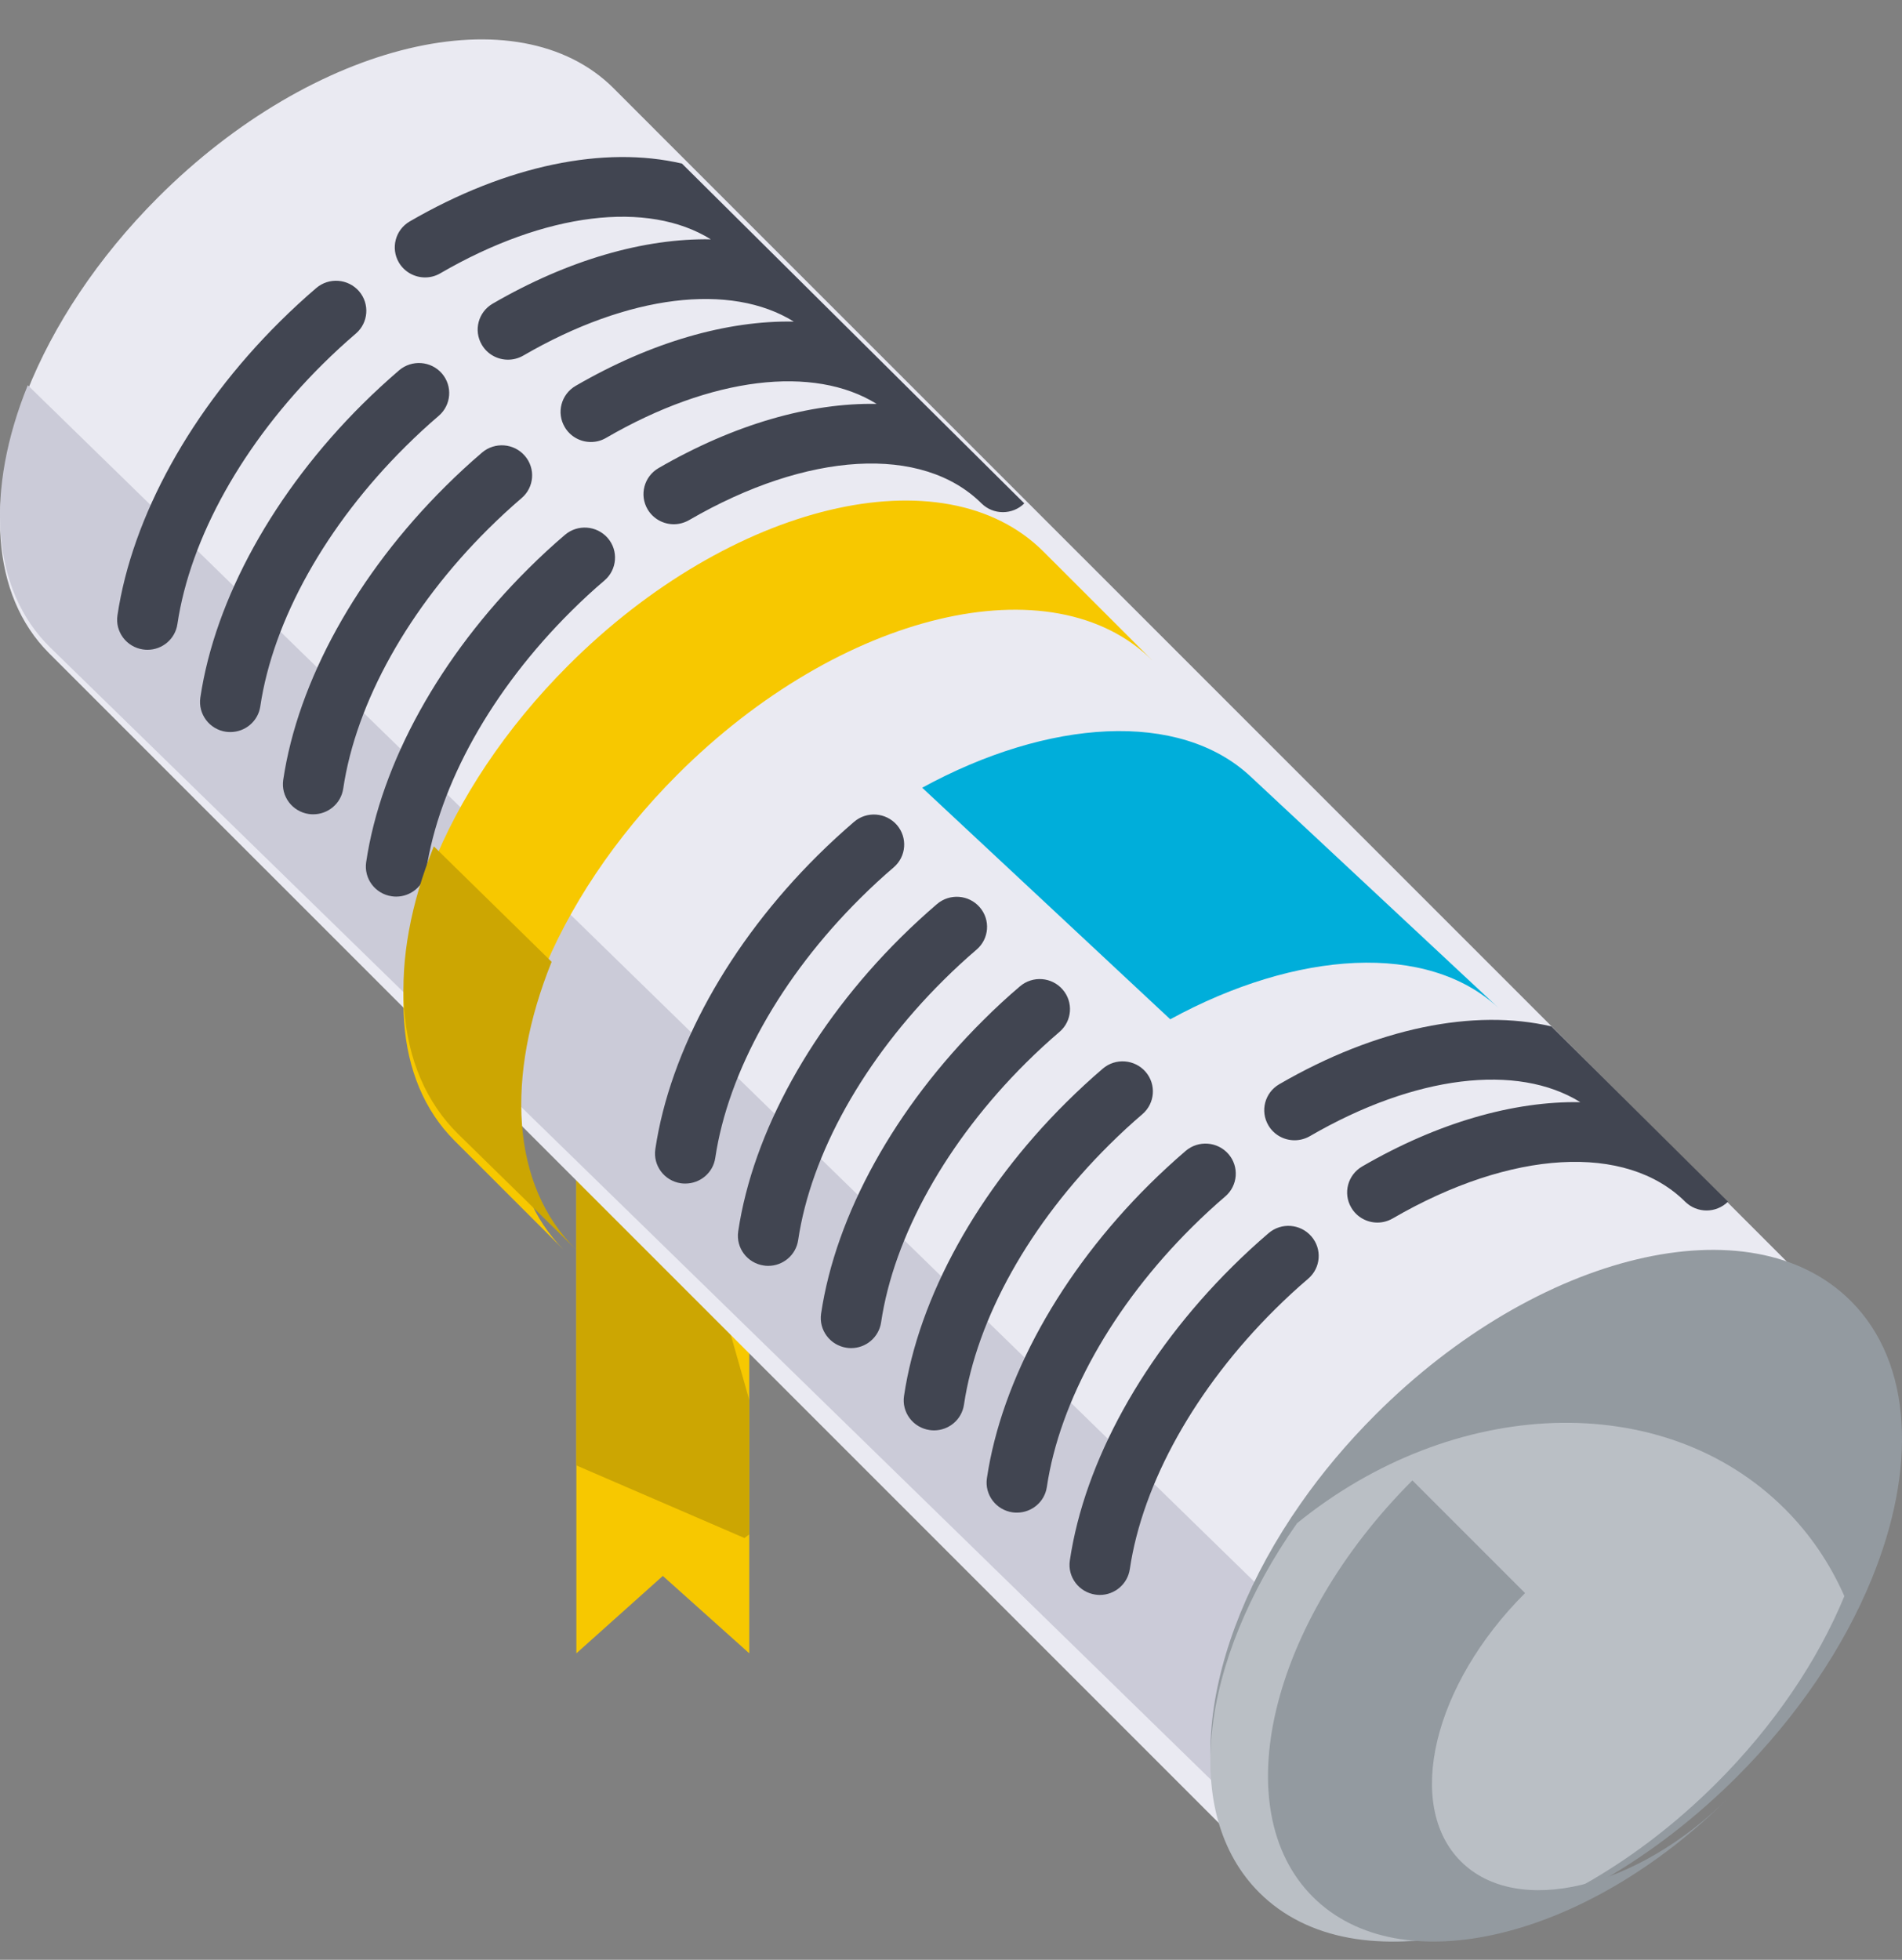 <?xml version="1.0" encoding="UTF-8"?>
<svg width="33px" height="34px" viewBox="0 0 33 34" version="1.1" xmlns="http://www.w3.org/2000/svg" xmlns:xlink="http://www.w3.org/1999/xlink">
    <rect x="0" y="0" width="33" height="34" fill="#808080" stroke="none"/>
    <!-- Generator: Sketch 52.4 (67378) - http://www.bohemiancoding.com/sketch -->
    <title>newspaper (1)</title>
    <desc>Created with Sketch.</desc>
    <g id="Page-1" stroke="none" stroke-width="1" fill="none" fill-rule="evenodd">
        <g id="Home-Screen-City" transform="translate(-301, -171)">
            <g id="newspaper-(1)" transform="translate(301, 171)">
                <polygon id="Path" fill="#F7C800" points="13 23.441 13 28.683 11.5 27.34 10 28.683 10 13.683 10.276 14.582"></polygon>
                <polygon id="Path" fill="#CCA602" points="13 24.288 13 26.618 12.917 26.683 10 25.423 10 16.184 10.276 14.683"></polygon>
                <path d="M32,22.886 L22.203,32.683 L0.85,11.331 C-0.165,10.315 -0.243,8.596 0.468,6.796 C0.921,5.652 1.691,4.476 2.741,3.425 C5.447,0.72 8.987,-0.127 10.648,1.533 L11.43,2.316 L17.406,8.292 L26.606,17.491 L32,22.886 Z" id="Path" fill="#EAEAF2"></path>
                <path d="M25,30.598 L22.862,32.683 L0.876,11.238 C-0.17,10.218 -0.251,8.491 0.482,6.683 L25,30.598 Z" id="Path" fill="#CBCBD8"></path>
                <path d="M21.696,13.47 C20.465,12.32 18.191,12.469 16,13.666 L20.304,17.683 C22.495,16.487 24.768,16.338 26,17.487" id="Path" fill="#00AEDA"></path>
                <path d="M32.468,27.407 C31.991,28.568 31.202,29.757 30.138,30.822 C27.314,33.645 23.62,34.529 21.887,32.796 C20.456,31.365 20.81,28.594 22.568,26.083 C22.938,25.553 23.371,25.036 23.862,24.545 C26.685,21.721 30.38,20.837 32.113,22.571 C33.193,23.65 33.257,25.491 32.468,27.407 Z" id="Path" fill="#939AA0"></path>
                <path d="M32,27.691 C31.543,28.799 30.786,29.934 29.765,30.951 C27.056,33.647 23.513,34.491 21.851,32.836 C20.478,31.469 20.817,28.824 22.504,26.426 C25.206,24.23 28.849,24.07 30.962,26.172 C31.409,26.617 31.754,27.132 32,27.691 Z" id="Path" fill="#BABFC5"></path>
                <path d="M30,31.178 C27.528,33.65 24.294,34.424 22.777,32.907 C21.259,31.389 22.033,28.155 24.505,25.683 L26.46,27.638 C24.866,29.23 24.367,31.314 25.346,32.292 C26.323,33.269 28.407,32.771 30,31.178 Z" id="Path" fill="#939AA0"></path>
                <path d="M20,11.464 C18.268,9.732 14.576,10.616 11.754,13.438 C10.658,14.534 9.855,15.762 9.383,16.954 C8.641,18.832 8.722,20.624 9.781,21.683 L7.886,19.789 C6.827,18.73 6.746,16.937 7.488,15.059 C7.96,13.867 8.763,12.64 9.86,11.543 C12.682,8.722 16.373,7.838 18.105,9.57 L20,11.464 Z" id="Path" fill="#F7C800"></path>
                <g id="Group" transform="translate(2, 2.683)" fill="#414551">
                    <path d="M4.173,3.105 C4.393,2.917 4.418,2.588 4.229,2.369 C4.039,2.151 3.707,2.126 3.487,2.314 C3.275,2.495 3.063,2.691 2.855,2.897 C1.32,4.42 0.293,6.278 0.038,7.992 C-0.005,8.277 0.194,8.542 0.481,8.584 C0.507,8.588 0.533,8.59 0.559,8.59 C0.815,8.59 1.04,8.404 1.078,8.144 C1.301,6.647 2.219,5.003 3.599,3.634 C3.788,3.447 3.981,3.269 4.173,3.105 Z" id="Path"></path>
                    <path d="M5.611,4.532 C5.831,4.344 5.856,4.015 5.667,3.796 C5.478,3.578 5.146,3.553 4.925,3.741 C4.714,3.922 4.501,4.118 4.293,4.324 C2.758,5.848 1.731,7.705 1.476,9.419 C1.434,9.704 1.632,9.97 1.92,10.012 C1.946,10.015 1.971,10.017 1.997,10.017 C2.253,10.017 2.478,9.831 2.516,9.572 C2.739,8.074 3.658,6.43 5.037,5.062 C5.226,4.874 5.419,4.696 5.611,4.532 Z" id="Path"></path>
                    <path d="M7.049,5.959 C7.27,5.772 7.295,5.442 7.105,5.224 C6.916,5.005 6.584,4.981 6.364,5.168 C6.152,5.349 5.939,5.545 5.732,5.751 C4.196,7.275 3.169,9.132 2.914,10.847 C2.872,11.132 3.071,11.397 3.358,11.439 C3.384,11.443 3.41,11.444 3.435,11.444 C3.692,11.444 3.916,11.258 3.955,10.999 C4.177,9.501 5.096,7.857 6.475,6.489 C6.664,6.302 6.857,6.123 7.049,5.959 Z" id="Path"></path>
                    <path d="M15.772,6.05 C15.567,6.253 15.234,6.253 15.029,6.05 C14.003,5.032 12.012,5.146 9.956,6.34 C9.872,6.388 9.78,6.412 9.691,6.412 C9.51,6.412 9.334,6.319 9.236,6.153 C9.09,5.905 9.174,5.585 9.424,5.439 C10.739,4.676 12.057,4.303 13.21,4.324 C12.117,3.645 10.343,3.853 8.517,4.913 C8.434,4.962 8.343,4.985 8.252,4.985 C8.071,4.985 7.895,4.892 7.798,4.726 C7.651,4.477 7.736,4.158 7.986,4.012 C9.302,3.248 10.619,2.875 11.772,2.896 C10.679,2.217 8.905,2.425 7.079,3.486 C6.995,3.534 6.904,3.557 6.814,3.557 C6.633,3.557 6.458,3.465 6.36,3.299 C6.213,3.05 6.297,2.731 6.548,2.585 C7.863,1.822 9.181,1.449 10.333,1.469 C9.241,0.79 7.466,0.998 5.64,2.058 C5.557,2.107 5.466,2.13 5.375,2.13 C5.195,2.13 5.019,2.037 4.921,1.872 C4.775,1.623 4.859,1.303 5.11,1.158 C6.798,0.178 8.49,-0.159 9.832,0.155 L15.772,6.05 Z" id="Path"></path>
                    <path d="M7.802,6.596 C7.59,6.776 7.378,6.972 7.17,7.179 C5.635,8.702 4.608,10.559 4.353,12.274 C4.311,12.559 4.509,12.824 4.796,12.866 C4.822,12.87 4.848,12.872 4.874,12.872 C5.13,12.872 5.355,12.685 5.393,12.426 C5.616,10.929 6.534,9.285 7.914,7.916 C8.103,7.728 8.296,7.55 8.488,7.387 C8.708,7.199 8.733,6.869 8.544,6.651 C8.354,6.433 8.022,6.408 7.802,6.596 Z" id="Path"></path>
                    <path d="M17.82,16.647 C18.04,16.459 18.065,16.13 17.876,15.911 C17.686,15.693 17.354,15.668 17.134,15.856 C16.922,16.037 16.71,16.233 16.502,16.439 C14.966,17.962 13.94,19.82 13.685,21.534 C13.642,21.819 13.841,22.084 14.128,22.126 C14.154,22.13 14.18,22.132 14.206,22.132 C14.462,22.132 14.687,21.946 14.725,21.686 C14.948,20.189 15.866,18.545 17.246,17.177 C17.435,16.989 17.628,16.811 17.82,16.647 Z" id="Path"></path>
                    <path d="M19.258,18.074 C19.478,17.886 19.503,17.557 19.314,17.338 C19.124,17.12 18.793,17.095 18.572,17.283 C18.361,17.464 18.148,17.66 17.94,17.866 C16.405,19.39 15.378,21.247 15.123,22.962 C15.081,23.247 15.279,23.512 15.567,23.554 C15.593,23.558 15.618,23.559 15.644,23.559 C15.9,23.559 16.125,23.373 16.163,23.114 C16.386,21.616 17.305,19.972 18.684,18.604 C18.873,18.416 19.066,18.238 19.258,18.074 Z" id="Path"></path>
                    <path d="M27.981,18.164 C27.776,18.368 27.443,18.368 27.237,18.164 C26.212,17.147 24.22,17.261 22.164,18.455 C22.081,18.503 21.989,18.527 21.899,18.527 C21.718,18.527 21.542,18.434 21.445,18.268 C21.298,18.02 21.383,17.7 21.633,17.554 C22.948,16.79 24.266,16.418 25.419,16.438 C24.326,15.76 22.552,15.968 20.726,17.028 C20.642,17.076 20.551,17.099 20.461,17.099 C20.28,17.099 20.105,17.007 20.007,16.841 C19.86,16.592 19.944,16.273 20.195,16.127 C21.883,15.147 23.575,14.81 24.918,15.124 L27.981,18.164 Z" id="Path"></path>
                    <path d="M20.011,18.71 C19.799,18.891 19.586,19.087 19.379,19.293 C17.843,20.817 16.816,22.674 16.562,24.389 C16.519,24.674 16.718,24.939 17.005,24.981 C17.031,24.985 17.057,24.987 17.082,24.987 C17.339,24.987 17.563,24.8 17.602,24.541 C17.824,23.043 18.743,21.4 20.122,20.031 C20.311,19.844 20.504,19.665 20.697,19.501 C20.917,19.313 20.942,18.984 20.752,18.766 C20.563,18.547 20.231,18.522 20.011,18.71 Z" id="Path"></path>
                    <path d="M13.505,12.365 C13.725,12.177 13.75,11.848 13.561,11.629 C13.371,11.411 13.039,11.386 12.819,11.574 C12.608,11.755 12.395,11.951 12.187,12.157 C10.651,13.681 9.625,15.538 9.37,17.253 C9.328,17.538 9.526,17.803 9.813,17.845 C9.839,17.849 9.865,17.85 9.891,17.85 C10.147,17.85 10.372,17.664 10.41,17.405 C10.633,15.907 11.551,14.263 12.931,12.895 C13.12,12.707 13.313,12.529 13.505,12.365 Z" id="Path"></path>
                    <path d="M14.943,13.792 C15.163,13.605 15.188,13.275 14.999,13.057 C14.81,12.838 14.478,12.813 14.257,13.001 C14.046,13.182 13.833,13.378 13.625,13.584 C12.09,15.108 11.063,16.965 10.808,18.68 C10.766,18.965 10.964,19.23 11.252,19.272 C11.278,19.276 11.303,19.278 11.329,19.278 C11.585,19.278 11.81,19.091 11.848,18.832 C12.071,17.334 12.99,15.691 14.369,14.322 C14.558,14.134 14.751,13.956 14.943,13.792 Z" id="Path"></path>
                    <path d="M16.381,15.22 C16.602,15.032 16.627,14.702 16.437,14.484 C16.248,14.265 15.916,14.241 15.696,14.429 C15.484,14.609 15.271,14.805 15.064,15.012 C13.528,16.535 12.501,18.392 12.246,20.107 C12.204,20.392 12.403,20.657 12.69,20.699 C12.716,20.703 12.742,20.705 12.767,20.705 C13.024,20.705 13.248,20.518 13.287,20.259 C13.509,18.762 14.428,17.118 15.807,15.749 C15.996,15.562 16.19,15.383 16.381,15.22 Z" id="Path"></path>
                </g>
                <path d="M10,21.683 L7.956,19.681 C6.814,18.562 6.726,16.668 7.527,14.683 L9.571,16.686 C8.77,18.67 8.857,20.564 10,21.683 Z" id="Path" fill="#CCA602"></path>
            </g>
        </g>
    </g>
</svg>